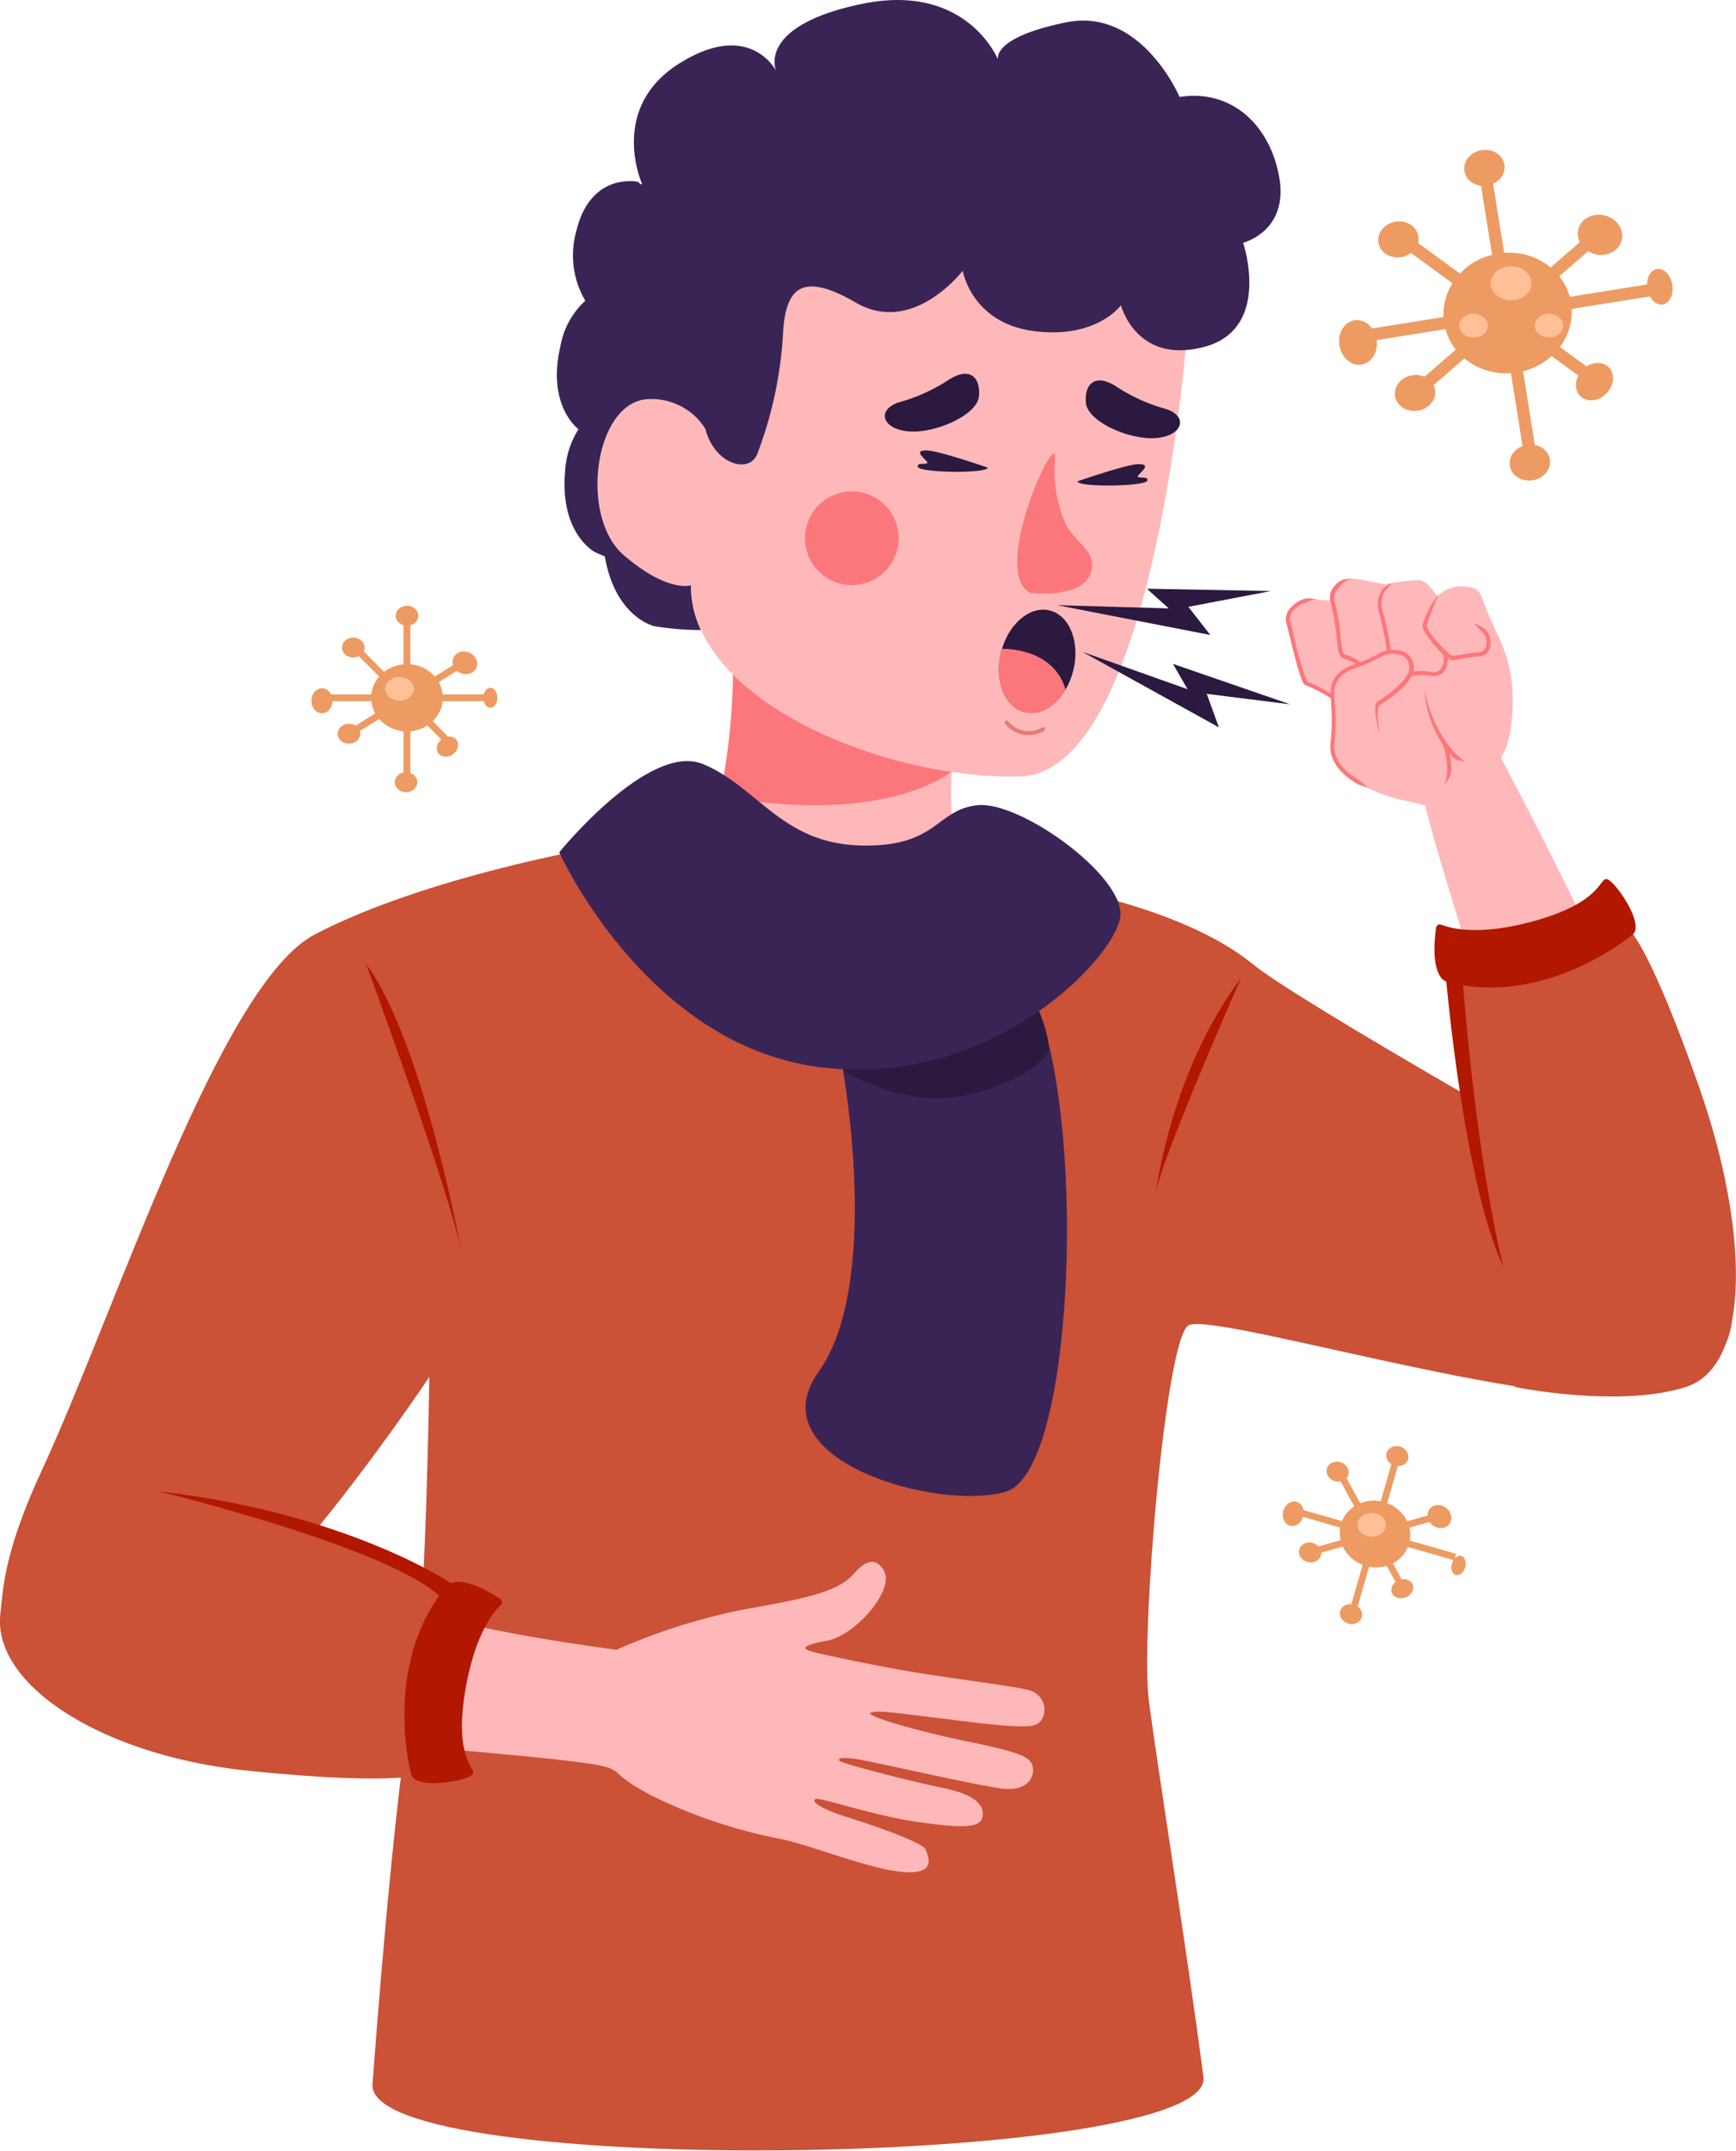 <svg xmlns="http://www.w3.org/2000/svg" viewBox="0 0 201.33 249.31"><defs><style>.cls-1{fill:#ed9b62;}.cls-2{fill:#ffc097;}.cls-3{fill:#ffb8b9;}.cls-4{fill:#fc777b;}.cls-5{fill:#2b193f;}.cls-6{fill:#e27e6f;}.cls-7{fill:#3a2456;}.cls-8{fill:#cb5137;}.cls-9{fill:#b21700;}</style></defs><title>batuk</title><g id="Layer_2" data-name="Layer 2"><g id="OBJECTS"><ellipse class="cls-1" cx="174.84" cy="36.27" rx="7.45" ry="6.98" transform="translate(-3.53 28.09) rotate(-9.09)"/><ellipse class="cls-1" cx="177.42" cy="53.61" rx="2.35" ry="2.08" transform="translate(-6.24 28.71) rotate(-9.09)"/><ellipse class="cls-1" cx="184.91" cy="44.22" rx="2.35" ry="1.95" transform="translate(25.02 147.09) rotate(-46.2)"/><ellipse class="cls-1" cx="191.94" cy="33.53" rx="1.46" ry="2.08" transform="matrix(0.99, -0.16, 0.16, 0.99, -2.89, 30.75)"/><ellipse class="cls-1" cx="172.15" cy="19.45" rx="2.35" ry="2.08" transform="translate(-0.91 27.45) rotate(-9.09)"/><ellipse class="cls-1" cx="185.56" cy="27.21" rx="2.31" ry="2.6" transform="translate(115.54 201.2) rotate(-76.42)"/><ellipse class="cls-1" cx="162.18" cy="27.74" rx="2.35" ry="2.08" transform="translate(-2.35 25.98) rotate(-9.09)"/><ellipse class="cls-1" cx="157.49" cy="39.68" rx="2.18" ry="2.6" transform="translate(-4.29 25.39) rotate(-9.09)"/><ellipse class="cls-1" cx="164.12" cy="45.54" rx="2.35" ry="2.08" transform="translate(-5.14 26.51) rotate(-9.09)"/><line class="cls-1" x1="177.61" y1="53.58" x2="174.84" y2="36.27"/><rect class="cls-1" x="175.51" y="36.16" width="1.42" height="17.54" transform="translate(-4.89 28.41) rotate(-9.09)"/><line class="cls-1" x1="174.84" y1="36.27" x2="172.07" y2="18.95"/><rect class="cls-1" x="172.74" y="18.84" width="1.42" height="17.54" transform="translate(-2.18 27.76) rotate(-9.09)"/><line class="cls-1" x1="174.84" y1="36.27" x2="192.15" y2="33.5"/><rect class="cls-1" x="174.73" y="34.17" width="17.54" height="1.42" transform="translate(-3.21 29.44) rotate(-9.09)"/><line class="cls-1" x1="156.97" y1="39.13" x2="174.28" y2="36.36"/><rect class="cls-1" x="156.86" y="37.03" width="17.54" height="1.42" transform="translate(-3.88 26.65) rotate(-9.09)"/><line class="cls-1" x1="175.01" y1="36.12" x2="185.55" y2="26.99"/><rect class="cls-1" x="173.31" y="30.85" width="13.95" height="1.42" transform="translate(23.34 125.71) rotate(-40.89)"/><line class="cls-1" x1="164.12" y1="45.54" x2="174.67" y2="36.41"/><rect class="cls-1" x="162.42" y="40.27" width="13.95" height="1.42" transform="translate(14.51 120.89) rotate(-40.89)"/><line class="cls-1" x1="173.72" y1="35.82" x2="184.97" y2="44.07"/><rect class="cls-1" x="178.63" y="32.97" width="1.42" height="13.95" transform="translate(41.14 161.02) rotate(-53.78)"/><line class="cls-1" x1="162.11" y1="27.31" x2="173.36" y2="35.56"/><rect class="cls-1" x="167.02" y="24.46" width="1.42" height="13.95" transform="translate(43.25 148.17) rotate(-53.78)"/><ellipse class="cls-2" cx="175.24" cy="32.84" rx="2.37" ry="1.97"/><ellipse class="cls-2" cx="170.89" cy="37.75" rx="1.66" ry="1.37"/><ellipse class="cls-2" cx="179.64" cy="37.74" rx="1.66" ry="1.37"/><ellipse class="cls-1" cx="159.46" cy="177.82" rx="3.85" ry="4.11" transform="translate(-55.42 282.08) rotate(-74)"/><ellipse class="cls-1" cx="156.69" cy="187.09" rx="1.15" ry="1.3" transform="translate(-66.35 286.14) rotate(-74)"/><ellipse class="cls-1" cx="162.63" cy="184.15" rx="1.3" ry="1.08" transform="translate(-55.41 70.93) rotate(-21.11)"/><ellipse class="cls-1" cx="168.65" cy="180.45" rx="1.15" ry="0.8" transform="matrix(0.28, -0.96, 0.96, 0.28, -51.3, 292.83)"/><ellipse class="cls-1" cx="162.05" cy="168.78" rx="1.15" ry="1.3" transform="translate(-44.86 278.03) rotate(-74)"/><ellipse class="cls-1" cx="166.94" cy="175.8" rx="1.27" ry="1.44" transform="translate(-74.63 196.28) rotate(-51.33)"/><ellipse class="cls-1" cx="155.13" cy="170.59" rx="1.15" ry="1.3" transform="translate(-51.61 272.68) rotate(-74)"/><ellipse class="cls-1" cx="149.99" cy="175.46" rx="1.44" ry="1.2" transform="translate(-60.02 271.28) rotate(-74)"/><ellipse class="cls-1" cx="151.93" cy="179.95" rx="1.15" ry="1.3" transform="translate(-62.92 276.39) rotate(-74)"/><line class="cls-1" x1="156.79" y1="187.12" x2="159.46" y2="177.82"/><rect class="cls-1" x="153.28" y="182.08" width="9.68" height="0.78" transform="translate(-60.86 284.17) rotate(-74)"/><line class="cls-1" x1="159.46" y1="177.82" x2="162.13" y2="168.51"/><rect class="cls-1" x="155.95" y="172.77" width="9.68" height="0.78" transform="translate(-49.99 280) rotate(-74)"/><line class="cls-1" x1="159.46" y1="177.82" x2="168.76" y2="180.49"/><rect class="cls-1" x="163.72" y="174.31" width="0.78" height="9.68" transform="translate(-53.34 287.52) rotate(-74)"/><line class="cls-1" x1="149.86" y1="175.06" x2="159.16" y2="177.73"/><rect class="cls-1" x="154.12" y="171.56" width="0.78" height="9.68" transform="translate(-57.65 276.3) rotate(-74)"/><line class="cls-1" x1="159.58" y1="177.78" x2="166.99" y2="175.69"/><rect class="cls-1" x="159.43" y="176.34" width="7.7" height="0.78" transform="translate(-41.95 51.12) rotate(-15.8)"/><line class="cls-1" x1="151.93" y1="179.95" x2="159.34" y2="177.85"/><rect class="cls-1" x="151.79" y="178.51" width="7.7" height="0.78" transform="translate(-42.82 49.12) rotate(-15.8)"/><line class="cls-1" x1="159" y1="177.33" x2="162.7" y2="184.09"/><rect class="cls-1" x="160.46" y="176.86" width="0.78" height="7.7" transform="translate(-67 99.38) rotate(-28.68)"/><line class="cls-1" x1="155.19" y1="170.36" x2="158.88" y2="177.12"/><rect class="cls-1" x="156.65" y="169.89" width="0.78" height="7.7" transform="translate(-64.12 96.69) rotate(-28.68)"/><ellipse class="cls-2" cx="159.08" cy="176.74" rx="1.66" ry="1.37"/><ellipse class="cls-1" cx="47.2" cy="80.88" rx="4.16" ry="3.9"/><ellipse class="cls-1" cx="47.09" cy="90.67" rx="1.31" ry="1.16"/><ellipse class="cls-1" cx="52.05" cy="86.15" rx="1.31" ry="1.09" transform="matrix(0.8, -0.6, 0.6, 0.8, -41.44, 48.85)"/><ellipse class="cls-1" cx="56.87" cy="80.88" rx="0.81" ry="1.16"/><ellipse class="cls-1" cx="47.2" cy="71.37" rx="1.31" ry="1.16"/><ellipse class="cls-1" cx="53.91" cy="76.84" rx="1.29" ry="1.45" transform="translate(-37.77 96.96) rotate(-67.33)"/><ellipse class="cls-1" cx="40.97" cy="75.06" rx="1.31" ry="1.16"/><ellipse class="cls-1" cx="37.34" cy="81.23" rx="1.22" ry="1.45"/><ellipse class="cls-1" cx="40.47" cy="85.05" rx="1.31" ry="1.16"/><line class="cls-1" x1="47.2" y1="90.67" x2="47.2" y2="80.88"/><rect class="cls-1" x="46.8" y="80.88" width="0.79" height="9.79"/><line class="cls-1" x1="47.2" y1="80.88" x2="47.2" y2="71.09"/><rect class="cls-1" x="46.8" y="71.09" width="0.79" height="9.79"/><line class="cls-1" x1="47.2" y1="80.88" x2="56.99" y2="80.88"/><rect class="cls-1" x="47.2" y="80.49" width="9.79" height="0.79"/><line class="cls-1" x1="37.1" y1="80.88" x2="46.89" y2="80.88"/><rect class="cls-1" x="37.1" y="80.49" width="9.79" height="0.79"/><line class="cls-1" x1="47.3" y1="80.82" x2="53.92" y2="76.71"/><rect class="cls-1" x="46.72" y="78.37" width="7.79" height="0.79" transform="translate(-33.91 38.49) rotate(-31.8)"/><line class="cls-1" x1="40.47" y1="85.05" x2="47.09" y2="80.95"/><rect class="cls-1" x="39.89" y="82.6" width="7.79" height="0.79" transform="translate(-37.16 35.53) rotate(-31.8)"/><line class="cls-1" x1="46.62" y1="80.54" x2="52.09" y2="86.08"/><rect class="cls-1" x="48.96" y="79.41" width="0.79" height="7.79" transform="translate(-44.32 58.78) rotate(-44.68)"/><line class="cls-1" x1="40.97" y1="74.82" x2="46.45" y2="80.36"/><rect class="cls-1" x="43.31" y="73.7" width="0.79" height="7.79" transform="translate(-41.93 53.16) rotate(-44.68)"/><ellipse class="cls-2" cx="46.34" cy="79.84" rx="1.66" ry="1.37"/><path class="cls-3" d="M85,75.58a55.4,55.4,0,0,1-3,21.6c-4,10.8,11.83,17.72,19.66,16a21.71,21.71,0,0,0,12.12-8s-5.32-4.23-2.81-21.75S86.84,70.85,85,75.58Z"/><path class="cls-4" d="M110.37,89.43s-7.56,6.4-26.86,2.82A77.38,77.38,0,0,0,85,75.58S107.52,82.46,110.37,89.43Z"/><path class="cls-3" d="M137.78,37.31S134.2,89.59,118.29,90,80,81,80.19,67.87c0,0-2.63.93-7.77-3.47S68.89,47.07,74.79,46.3,83.12,52,83.12,52s.44-22.76,8.08-30.18S139.28,18.57,137.78,37.31Z"/><circle class="cls-4" cx="98.79" cy="62.39" r="5.43"/><path class="cls-5" d="M104.2,46.65a20.39,20.39,0,0,0,5.68-2.53c2.6-1.75,3.86-.35,3.65,1.82s-5,4.28-8.07,4.07S101.55,47.57,104.2,46.65Z"/><path class="cls-5" d="M114.56,54.21s-5.73-2-7.11-2-.53.67,0,1.25-1.25,0-1,.67S114.38,54.92,114.56,54.21Z"/><path class="cls-5" d="M135.27,47.42a20.39,20.39,0,0,1-5.68-2.53c-2.6-1.75-3.86-.35-3.65,1.82s5,4.28,8.07,4.07S137.91,48.33,135.27,47.42Z"/><path class="cls-5" d="M124.94,55.8s5.73-2,7.11-2,.53.67,0,1.25,1.25,0,1,.67S125.11,56.51,124.94,55.8Z"/><path class="cls-4" d="M119.5,68.72s6.79.86,7.14-3c.18-2-1.87-2.79-3.06-5a15.4,15.4,0,0,1-1.23-7.51C122.71,49.15,114.72,66.35,119.5,68.72Z"/><path class="cls-6" d="M119.24,85.21a3.51,3.51,0,0,1-2.67-1.3.24.24,0,0,1,.39-.28,3,3,0,0,0,3.89.69.24.24,0,1,1,.21.43A4.13,4.13,0,0,1,119.24,85.21Z"/><ellipse class="cls-5" cx="120.29" cy="76.66" rx="6.07" ry="4.32" transform="translate(17.37 175.42) rotate(-76.33)"/><path class="cls-4" d="M116.21,75.21c0,.14-.09.28-.12.43-.79,3.26.44,6.36,2.76,6.92,1.73.42,3.57-.69,4.73-2.63C122.13,75,116.3,75.21,116.21,75.21Z"/><path class="cls-7" d="M148.39,20.74c-1-6.12-5.47-10.46-11.59-9.5,0,0-4.42-10.42-13.15-8.65s-7.91,4.31-7.91,4.31-3.6-9-15.83-6.44S90,8.19,90,8.19s-3.06-6-11.27-.8-4.27,13.92-4.27,13.92l-.14.07-.34-.31s-5.52-1.2-7.16,5.79a10.34,10.34,0,0,0,1.06,8A9.31,9.31,0,0,0,65,40.09c-1.58,6.75,1.85,9.48,2.09,9.66a10.17,10.17,0,0,0-1.56,5C64.93,61.9,69,64,69,64s.43.2,1.14.49h0c1.22,7.08,5.73,8.09,5.73,8.09a33.49,33.49,0,0,0,5.41.45,12,12,0,0,1-1.14-5.19s-2.63.93-7.77-3.47S68.89,47.07,74.79,46.3a7.33,7.33,0,0,1,7,3.4c0-.43-.1-.53-.08-.41.87,4.46,5.14,5.76,6.1,3.35a45.93,45.93,0,0,0,3-14.06c.32-5.47,2.41-7,8.45-3.5,6.64,3.86,12.39-3.7,12.39-3.7s1,6.06,8.27,7,10.08-3,10.08-3,1.77,6.92,9.66,4.83,4.51-12.07,4.51-12.07S149.35,26.86,148.39,20.74Z"/><polygon class="cls-5" points="147.38 68.51 133.01 68.24 135.54 70.52 122.61 70.15 140.36 73.6 137.82 70.34 147.38 68.51"/><polygon class="cls-5" points="149.62 81.64 136.03 76.95 137.73 79.89 125.54 75.56 141.36 84.31 139.95 80.43 149.62 81.64"/><path class="cls-8" d="M80,96.39s5.07,14.24,19.31,13.52,11.63-8.19,16.44-8,21.21,3,29.6,9.89c4.26,3.51,29,17.62,29,17.62s21.75,8,24.89,15.69,2.66,14.24-8.93,16.42-49.84-9.58-52.5-7.89-5.57,36-4.56,43.62c1.14,8.57,4.32,28.29,6.32,43.47,1.38,10.48-97.2,11.93-96.37.85,1.14-15.19,2.9-35.53,4.86-46.6,1.34-7.61,1.73-35.38,1.73-35.38s-25,37.66-37.26,37.66-16.42-8-7.73-26.72S25.5,114.06,36.53,108.3C47.31,102.67,64.85,98.48,80,96.39Z"/><path class="cls-9" d="M42.46,111.74s10.19,27.66,11.22,34.17C53.68,145.91,49.19,120.85,42.46,111.74Z"/><path class="cls-9" d="M143.91,113.41s-8.71,19.64-9.85,24.68C134.06,138.09,135.86,124.05,143.91,113.41Z"/><path class="cls-3" d="M173.13,119.25s-6-18.43-7.81-25.67c0,0,3.14-4.91,5.55-5.39s2.63-1.45,2.63-1.45,12.82,24.14,14.59,30.42S175.07,122.31,173.13,119.25Z"/><path class="cls-3" d="M169.69,91.08s4.87-.6,5.59-7.18-1.21-9.3-2.47-12.25-1-3.44-2.6-3.62a3.93,3.93,0,0,0-3.52,1.09s-1.09-1.74-2.05-1.88a21.09,21.09,0,0,0-4,.5s-3-.64-3.66-.66a2.3,2.3,0,0,0-2.17,1.61c-.27,1.12-.81.92-.81.92s-3.52-.54-4.16,1h0s-.79.48-.28,2.12,1.09,6.12,1.92,6.45,3,1.13,3.1,2.1a38.05,38.05,0,0,1-.15,5.37c-.21,2.2,3.65,5.13,8.24,6.1,2.59.54,3.7,1,4.91,1S169.69,91.08,169.69,91.08Z"/><path class="cls-4" d="M168.49,76.52h-.12c-.76-.05-3.4-3.13-3.4-4a9.18,9.18,0,0,1,1.95-3.68,22.08,22.08,0,0,0-1.46,3.68c0,.65,2.48,3.42,3,3.48a6.43,6.43,0,0,0,1.23-.15,16.24,16.24,0,0,1,1.85-.25.81.81,0,0,0,.75-.58,1.7,1.7,0,0,0-.23-1.59l-1.13-1.15a3.1,3.1,0,0,1,1.47.81,2.18,2.18,0,0,1,.34,2.1,1.29,1.29,0,0,1-1.17.89,15.82,15.82,0,0,0-1.79.24A7.9,7.9,0,0,1,168.49,76.52Z"/><path class="cls-4" d="M154.42,81a15.34,15.34,0,0,0-3-1.58c-.4-.12-.8-1.37-1.89-5.82-.18-.74-.32-1.32-.39-1.55a1.88,1.88,0,0,1,.63-1.69,3.28,3.28,0,0,1,1.71-1,5.45,5.45,0,0,1,1.33.14,2.52,2.52,0,0,0-1.05.21c-.21.07-.46.18-.65.26a2.88,2.88,0,0,0-1,.68,1.47,1.47,0,0,0-.51,1.22c.07.24.22.83.4,1.57A36.26,36.26,0,0,0,151.59,79a15.67,15.67,0,0,1,3.1,1.63Zm-2.82-2Z"/><path class="cls-4" d="M157.61,77.21a5.68,5.68,0,0,0-1.71-.86c-.65-.16-.74-1-.88-2.37a25,25,0,0,0-.73-4.24,1.9,1.9,0,0,1,.4-1.72,2.26,2.26,0,0,1,1.09-.84,4.08,4.08,0,0,1,1.09-.09,2.22,2.22,0,0,0-1.09.48,3.89,3.89,0,0,0-.6.67,1.63,1.63,0,0,0-.43,1.37,25.45,25.45,0,0,1,.74,4.32c.11,1.08.19,1.87.52,1.95a6.09,6.09,0,0,1,1.89.94Z"/><path class="cls-4" d="M160.86,75.58a34.27,34.27,0,0,0-1.05-5c-.14-.94.15-2.63,1.61-2.92a5.93,5.93,0,0,0-1,1.18,3.71,3.71,0,0,0-.16,1.64h0a34.23,34.23,0,0,1,1.06,5.09Z"/><path class="cls-4" d="M166.33,78.37l-.28,0a6.45,6.45,0,0,0-2.43,0l-.12-.47a6.78,6.78,0,0,1,2.63,0,1,1,0,0,0,1.08-.58,1.79,1.79,0,0,0,.11-1.48l.34-.34a2.07,2.07,0,0,1,0,2A1.43,1.43,0,0,1,166.33,78.37Z"/><path class="cls-4" d="M157.51,90.91c-1.58-.86-3.47-2.52-3.21-4.8a21.93,21.93,0,0,0,.06-4.56c0-.33,0-.63-.06-.92,0-1.31.26-2.78,2.86-3.66a18,18,0,0,0,2.58-1.11,3.38,3.38,0,0,1,1.66-.55c.86,0,2.29.1,2.56,1.89.31,2-3.82,4.44-3.86,4.47-.23.14-.56.71-.12,3a2.1,2.1,0,0,1,0,.22s-1-3.14-.16-3.63c1.27-.75,3.82-2.71,3.63-4s-1.07-1.44-2.11-1.49a3.15,3.15,0,0,0-1.42.5,18.42,18.42,0,0,1-2.64,1.14c-2.29.78-2.57,2-2.53,3.18,0,.28,0,.58.06.9a22.35,22.35,0,0,1-.06,4.65c-.23,2.08,1.55,3.49,2.74,4.19a6.82,6.82,0,0,1,1.13,1A11.74,11.74,0,0,1,157.51,90.91Z"/><path class="cls-4" d="M168.63,87.9a12.35,12.35,0,0,1-3.41-8A15,15,0,0,0,168.49,87a9.94,9.94,0,0,0,1.35,1.27A3.12,3.12,0,0,1,168.63,87.9Z"/><path class="cls-4" d="M167.41,90.91a2.18,2.18,0,0,0,.4-1.21,8.68,8.68,0,0,0-.46-3.35l.46-.14a10.12,10.12,0,0,1,.51,2.85A2.17,2.17,0,0,1,167.41,90.91Z"/><path class="cls-8" d="M167.74,113.78s5.4,43.13,8,47c0,0,12,2.45,19.75,0s7.24-18.55,1.61-34.64-8-18.19-8-18.19S181.34,115.87,167.74,113.78Z"/><path class="cls-9" d="M167.74,113.78s-2-.42-1.19-6.24a.45.45,0,0,1,.61-.36c1.16.47,4.38,1.3,10.56-.37,8-2.17,7.73-5,8.61-4.91s4.5,5.22,3,6.44S178.27,116.67,167.74,113.78Z"/><path class="cls-9" d="M167.74,113.78s2,23.18,6.62,33.08c0,0-3.07-11.41-4.81-34.28Z"/><path class="cls-3" d="M47.73,186.52s6.57,2.4,23.76,4.71a70.31,70.31,0,0,1,14.6-4.64c7.22-1.27,11.09-2.06,12.88-4.12,1.3-1.51,2.61-2.11,3.57-.35,1.19,2.17-3.27,7.43-6.64,8.06s-2.72,1-1.5,1.32,7.92,1.77,13.13,2.57,10.12,1.41,11.73,1.82c2.46.61,2.41,3.88.36,4.16s-7.52-.51-11.57-1-6.36-.84-7.07-.52,4.84,2,11.18,3.32c6.59,1.32,7.34,1.92,7.6,2.88s-.32,3.09-3.85,2.55-13.24-2.75-15.78-3.24-3-.24-2.78.06,8.2,2.37,12,3.14,5,2.09,4.54,3.55c-.42,1.24-3.18,1-7.6.38s-10.74-2.68-11.52-2.66-.4.91,3.61,2.16,8.69,3,8.95,3.68,1.45,2.93-2.48,2.65S94,213.84,90.4,213.13a58.58,58.58,0,0,1-14.83-5c-5-2.64-3.2-2.84-5.87-3.46-3.78-.89-27.83-2.74-27.83-2.74S43.21,189.55,47.73,186.52Z"/><path class="cls-8" d="M52.57,183.88S28.72,170.75,5.14,171.32c0,0-4.24,5.47-5.12,16-.67,8.08,11.9,16.22,28.87,17.94s19.88.42,19.88.42A25.16,25.16,0,0,1,52.57,183.88Z"/><path class="cls-9" d="M51.87,183.78s1.23-1.64,6.16,1.55a.45.45,0,0,1,.07.7c-.92.85-3,3.42-4.11,9.73-1.42,8.21,1.27,9.11.83,9.88s-6.63,1.89-7.13.05S44.81,192.11,51.87,183.78Z"/><path class="cls-9" d="M52.3,183.51s-12-8.14-33.88-10.64c0,0,28.49,6.9,33.24,12.85Z"/><path class="cls-7" d="M97.75,124s4.54,24.7-2.81,35,14,16.25,21.75,13.89,9.26-40.75,3.79-55.72S100.8,117.53,97.75,124Z"/><path class="cls-5" d="M97.75,124s7.31,4.92,15.16,2.75,8.74-5,8.74-5,.16-1.64-1.56-5.55C120.09,116.17,112,121.16,97.75,124Z"/><path class="cls-7" d="M64.86,98.79S75.22,86,81.51,88.56s9.1,9.18,18.2,9.44,8.77-4.19,13.7-4.67,16.85,8.11,16.53,12.78-14.9,20.22-35,17.57S64.86,98.79,64.86,98.79Z"/></g></g></svg>